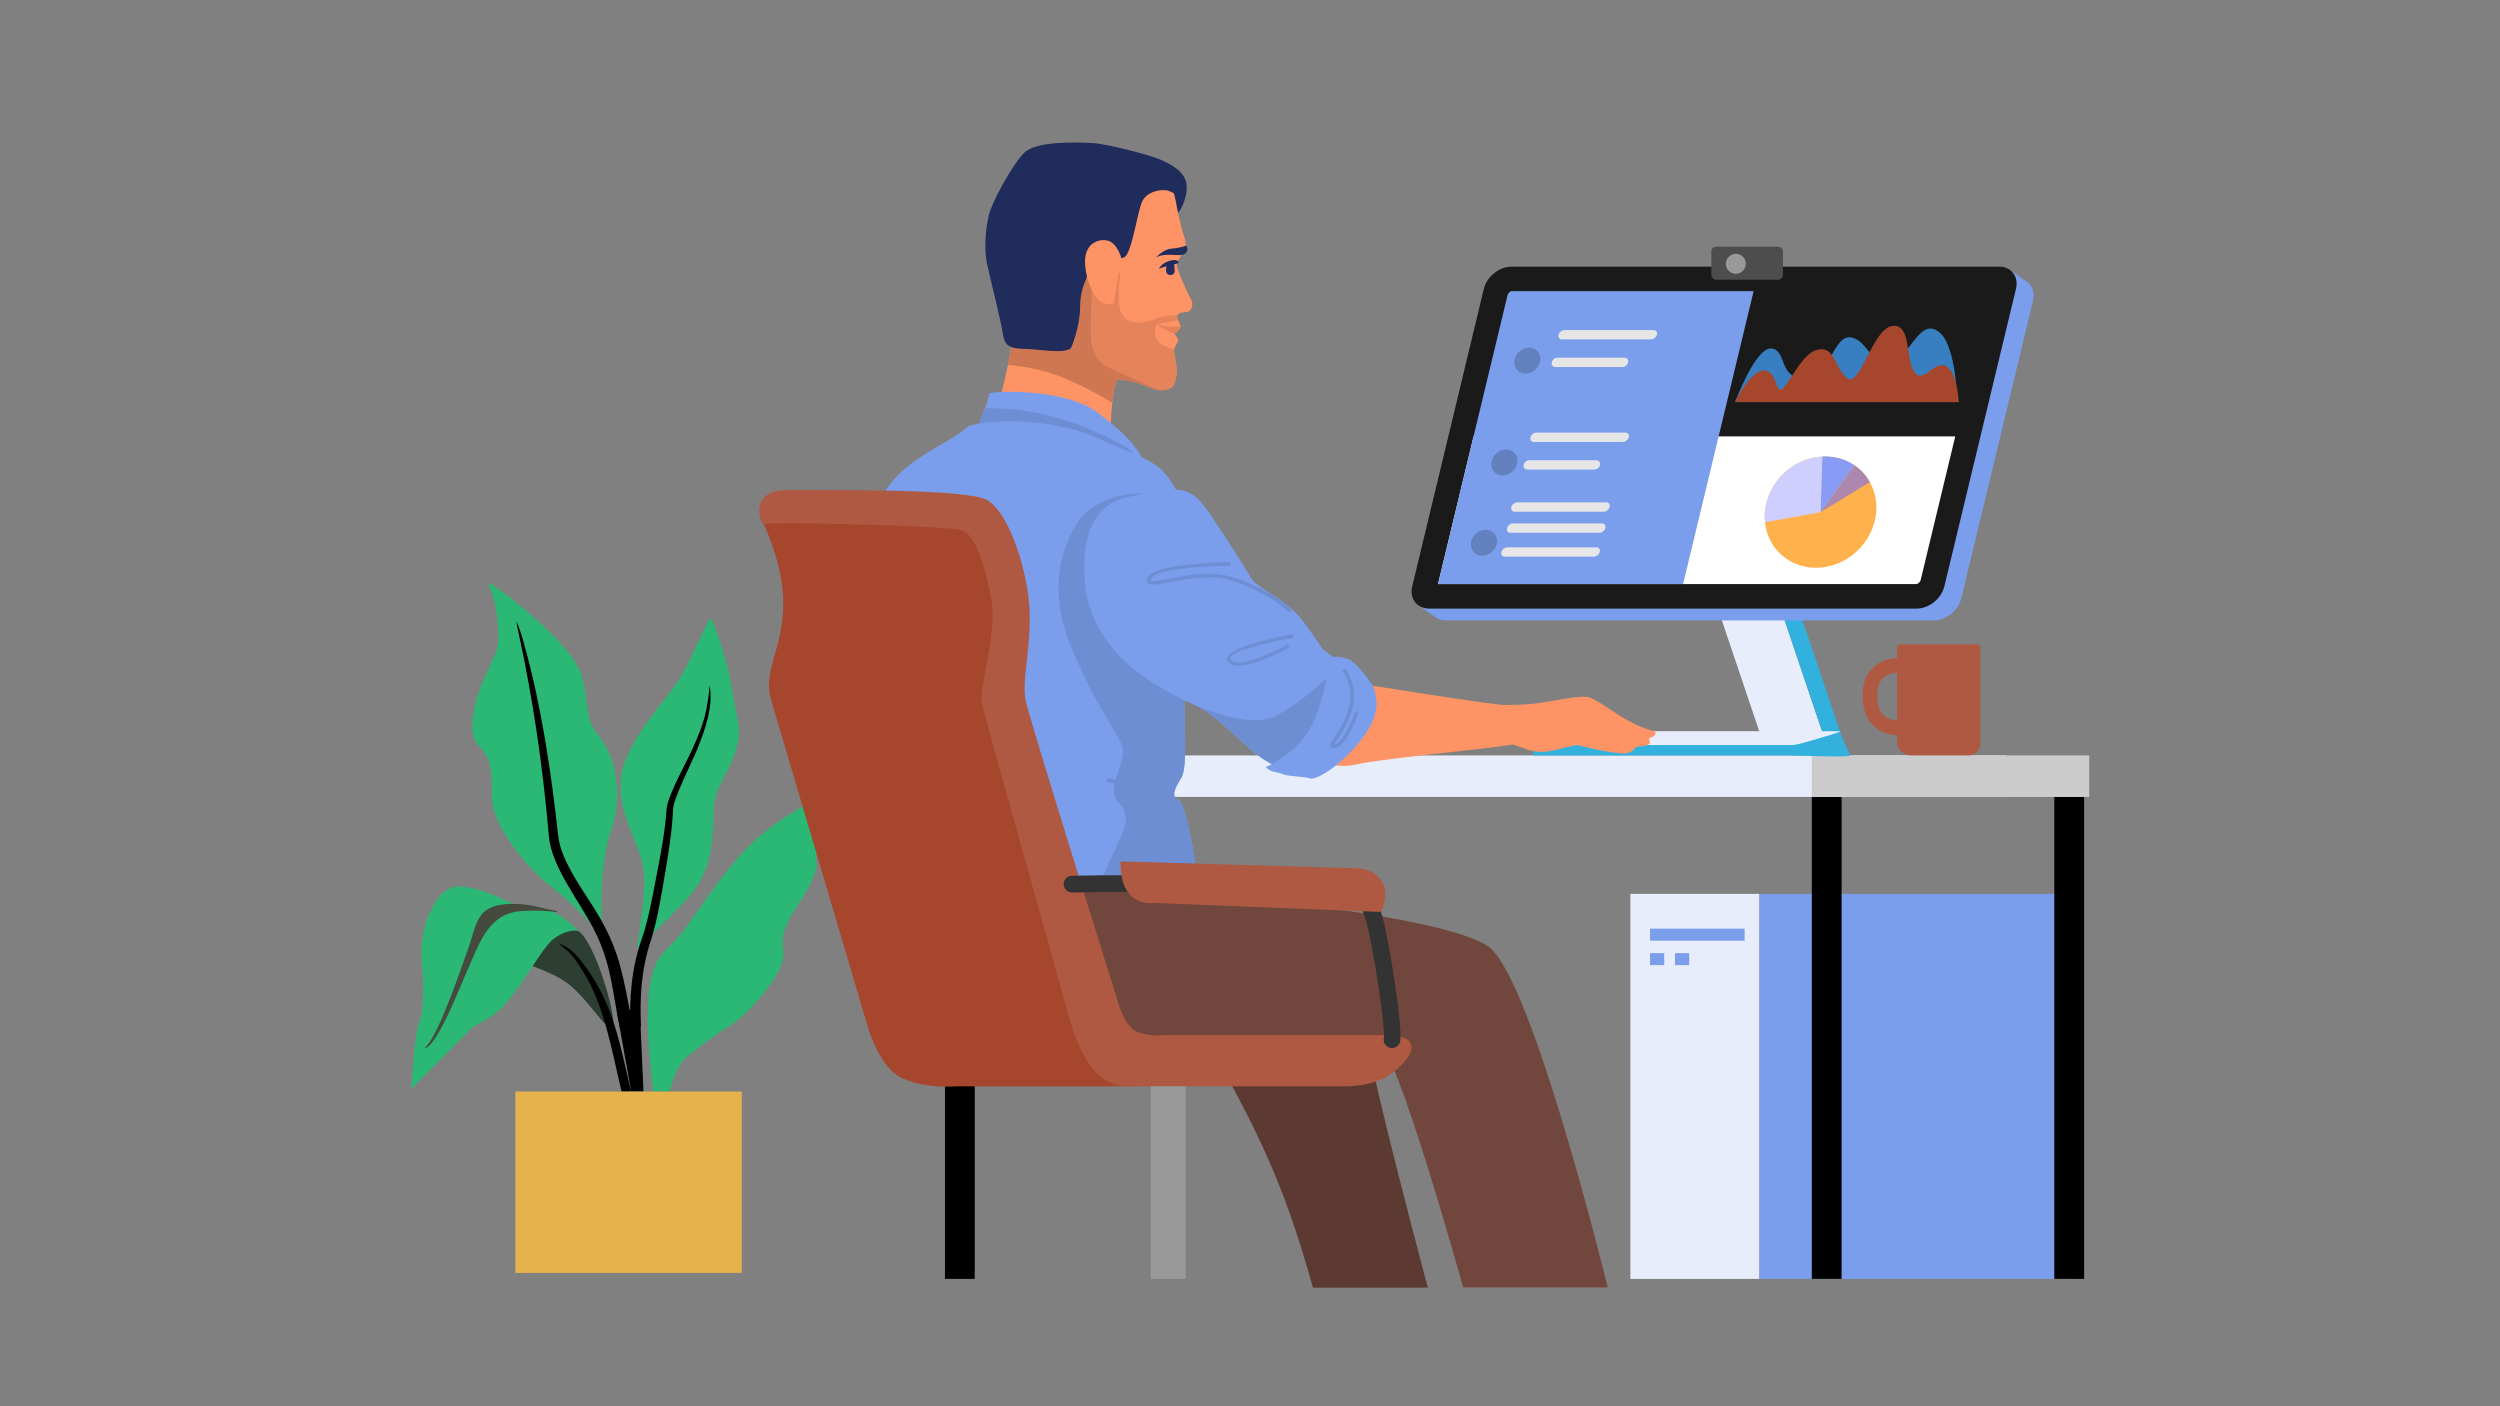 <svg xmlns="http://www.w3.org/2000/svg" xmlns:xlink="http://www.w3.org/1999/xlink" width="1920" zoomAndPan="magnify" viewBox="0 0 1440 810" height="1080" preserveAspectRatio="xMidYMid meet" version="1.0"><rect x="0" y="0" width="1440" height="810" fill="#808080" stroke="none"/><defs><clipPath id="57d00ef086"><path d="M 701 601.266 L 823 601.266 L 823 741.688 L 701 741.688 Z M 701 601.266 " clip-rule="nonzero"/></clipPath><clipPath id="e572843a5d"><path d="M 236.676 510 L 334 510 L 334 628 L 236.676 628 Z M 236.676 510 " clip-rule="nonzero"/></clipPath><clipPath id="933fd5c338"><path d="M 1043 435 L 1203.422 435 L 1203.422 459.477 L 1043 459.477 Z M 1043 435 " clip-rule="nonzero"/></clipPath><clipPath id="509875d6c1"><path d="M 612.141 510 L 926.387 510 L 926.387 741.688 L 612.141 741.688 Z M 612.141 510 " clip-rule="nonzero"/></clipPath></defs><g clip-path="url(#57d00ef086)"><path fill="#5c3a32" d="M 701.094 609.969 C 729.281 660.027 742.215 691.414 756.254 741.688 L 822.43 741.688 C 822.43 741.688 788.867 615.828 789.348 605.562 C 789.84 595.293 701.094 609.969 701.094 609.969 " fill-opacity="1" fill-rule="evenodd"/></g><path fill="#2bb874" d="M 348.555 541.312 C 348.555 541.312 332.801 522.328 317.949 511.121 C 303.109 499.926 283.332 475.035 283.34 459.031 C 283.34 443.031 283.316 437.348 275.926 429.84 C 268.551 422.324 272.734 404.086 279.973 388.273 C 287.227 372.465 287.664 373.523 286.57 357.613 C 285.504 341.715 278.488 334.18 283.34 336.738 C 288.227 339.301 330.848 371.188 335.41 390.316 C 339.977 409.449 336.242 413.02 345.32 424.453 C 354.41 435.871 359.148 457.703 351.895 478.664 C 344.641 499.609 345.605 537.871 348.555 541.312 " fill-opacity="1" fill-rule="evenodd"/><path fill="#000000" d="M 356.984 591.613 C 352.594 571.348 352.379 555.379 342.133 535.434 C 333.637 518.875 317.703 499.371 316.168 481.793 C 312.699 441.812 307.105 403.117 298.547 363.793 C 297.672 359.77 298.012 361.703 297.414 357.773 C 299.332 362.02 300.422 365.727 301.66 370.113 C 311.684 405.605 317.566 444.922 321.512 481.359 C 323.211 497.113 337.422 514.469 345.715 528.98 C 357.461 549.562 359.312 564.668 363.617 586.695 C 363.922 588.383 364.316 590.02 364.758 591.613 L 356.984 591.613 " fill-opacity="1" fill-rule="evenodd"/><path fill="#2bb874" d="M 367.41 546.461 C 366.547 543.289 373.008 514.309 370.52 499.602 C 368.047 484.887 353.77 465.465 358.34 444.582 C 362.883 423.66 384.629 402.562 392.488 389.211 C 400.32 375.875 407.832 355.195 409.672 356.359 C 410.672 356.984 415.93 372.125 420.176 388.68 L 425.613 419.059 C 425.742 421.965 425.656 424.512 425.266 426.551 C 422.129 443.508 411.25 452.523 411.027 466.445 C 410.824 480.352 410.602 500.785 397.895 515.203 C 385.164 529.621 374.324 538.926 367.41 546.461 " fill-opacity="1" fill-rule="evenodd"/><path fill="#000000" d="M 362.977 591.613 C 362.738 574.586 363.324 558.645 370.043 539.617 C 373.426 530.039 376.375 513.668 378.328 503.512 C 380.75 491.004 383.094 478.621 383.973 465.984 C 384.508 458.352 395.258 439.34 399.027 430.996 C 405.266 417.109 407.5 409.695 408.719 394.844 C 411.047 406.68 406.059 420.711 401.48 431.867 C 398.566 439.008 388.004 459.867 387.723 465.746 C 387.16 478 385.445 488.906 383.402 501.074 C 381.516 512.316 378.629 530.531 375.062 541.141 C 368.984 559.309 368.629 575.047 369.141 591.613 L 362.977 591.613 " fill-opacity="1" fill-rule="evenodd"/><path fill="#2bb874" d="M 395.48 533.625 C 428.453 486.77 433.816 479.754 479.645 454.625 C 479.645 454.625 476.258 461.059 473.605 468.457 C 470.93 475.828 469.395 489.641 470.258 497.496 C 471.152 505.363 455.945 526.887 455.945 526.887 C 451.359 536.387 450.035 539.395 451.195 547.812 C 452.895 559.922 433.219 580.988 424.266 588.086 C 422.195 589.723 419.816 591.273 417.344 592.703 C 417.344 592.703 402.531 602.52 395.215 609.191 C 389.574 614.363 386.699 624.418 385.688 628.723 L 376.23 628.723 C 373.52 604.461 370.715 577.867 376.336 559.055 C 379.609 548.156 387.168 545.418 395.48 533.625 " fill-opacity="1" fill-rule="evenodd"/><path fill="#2d3e32" d="M 288.523 550.863 C 288.523 550.863 309.613 556.02 323.254 563.945 C 335.527 571.051 345.773 588.953 350.922 591.613 L 352.832 591.613 C 355.883 587.445 342.832 542.617 333.184 536.27 C 323.211 529.688 310.191 527.109 303.656 528.055 C 297.148 528.98 288.523 550.863 288.523 550.863 " fill-opacity="1" fill-rule="evenodd"/><path fill="#000000" d="M 335.168 558.516 C 330.789 551.777 330.004 550.199 323.371 544.746 L 321.691 543.398 C 329.133 545.762 333.176 551.418 337.367 557.051 C 353.891 579.195 357.582 604.301 363.555 628.723 L 358.059 628.832 C 352.672 606.719 348.406 578.934 335.168 558.516 " fill-opacity="1" fill-rule="evenodd"/><g clip-path="url(#e572843a5d)"><path fill="#2bb874" d="M 333.457 536.438 C 333.457 536.438 321.336 523.477 310.73 522.855 C 300.141 522.227 299.23 522.582 299.23 522.582 C 299.23 522.582 275.344 509.324 262.523 510.73 C 249.703 512.145 241.348 536.711 242.883 552.465 C 244.426 568.23 244.027 583.84 241.348 589.363 C 238.68 594.938 237.164 626.66 236.789 627.375 L 272.32 591.613 C 276.562 589.363 280.512 587.086 283.672 584.941 C 298.113 575.105 310.953 545.957 319.824 540.078 C 328.715 534.223 333.457 536.438 333.457 536.438 " fill-opacity="1" fill-rule="evenodd"/></g><path fill="#464a3e" d="M 300.984 524.738 C 280.324 525.668 275.625 545.215 268.125 561.406 C 265.609 566.832 251.34 604.07 244.289 603.84 C 252.098 598.473 265.652 557.23 269.285 547.531 C 273.086 537.391 273.648 528.445 280.586 523.953 C 287.383 519.574 300.422 519.516 315.75 523.777 C 317.387 524.277 320.781 524.16 321.02 525.41 C 311.25 523.996 300.984 524.73 300.984 524.73 L 300.984 524.738 " fill-opacity="1" fill-rule="evenodd"/><path fill="#000000" d="M 355.27 582.426 L 363.555 628.723 L 370.641 628.723 L 368.559 581.445 L 355.27 582.426 " fill-opacity="1" fill-rule="evenodd"/><path fill="#e7edfb" d="M 939.105 736.641 L 1013.445 736.641 L 1013.445 514.871 L 939.105 514.871 L 939.105 736.641 " fill-opacity="1" fill-rule="evenodd"/><path fill="#7a9eec" d="M 1013.445 736.641 L 1192.922 736.641 L 1192.922 514.871 L 1013.445 514.871 L 1013.445 736.641 " fill-opacity="1" fill-rule="evenodd"/><path fill="#7a9eec" d="M 950.426 549.008 L 958.582 549.008 L 958.582 555.918 L 950.426 555.918 Z M 964.805 549.008 L 972.973 549.008 L 972.973 555.918 L 964.805 555.918 Z M 950.426 534.895 L 1004.914 534.895 L 1004.914 541.816 L 950.426 541.816 L 950.426 534.895 " fill-opacity="1" fill-rule="evenodd"/><path fill="#1f2c5c" d="M 670.906 93.176 C 670.906 93.176 680.957 97.02 683.113 104.492 C 685.277 111.949 679.277 124.516 675.562 125.098 C 671.871 125.676 664.742 103.105 670.906 93.176 " fill-opacity="1" fill-rule="evenodd"/><path fill="#fe9365" d="M 673.941 104.195 C 673.941 104.195 676.574 111.934 677.172 115.477 C 677.77 119.004 680.336 131.574 681.672 134.98 C 683.027 138.406 683.414 142.59 682.566 143.938 C 681.734 145.301 677.648 150.184 677.871 153.098 C 678.086 156.027 685.145 171.051 686.402 173.301 C 687.656 175.551 685.816 179.582 683.891 179.699 C 681.973 179.82 678.441 180.238 678.102 181.711 C 677.742 183.188 679.977 187.871 679.977 187.871 C 679.977 187.871 677.887 191.555 676.625 191.801 C 675.355 192.039 678.918 194.773 678.57 196.086 C 678.246 197.398 675.91 199.973 676.25 202.164 C 676.609 204.352 677.488 209.812 677.691 211.57 C 677.906 213.324 677.906 220.73 674.656 223.262 C 671.41 225.773 665.664 224.805 661.137 222.75 C 656.621 220.711 646.492 217.941 643.789 218.676 C 641.078 219.402 638.648 249.09 640.227 252.691 C 641.82 256.281 574.145 236.238 574.145 236.238 C 574.145 236.238 584.547 200.527 583.855 183.688 C 583.172 166.852 609.547 116.254 619.172 106.93 C 628.77 97.617 673.941 104.195 673.941 104.195 " fill-opacity="1" fill-rule="evenodd"/><path fill="#ce7752" d="M 674.02 223.688 C 670.695 225.656 665.367 224.668 661.137 222.75 C 656.621 220.711 646.492 217.941 643.789 218.676 C 642.562 219 641.422 225.094 640.66 232.055 C 635.105 228.57 626.629 223.746 615.582 218.879 C 601.016 212.48 587.496 210.707 580.582 210.215 C 582.199 202.383 583.574 194.137 583.848 187.617 L 618.199 160.527 L 632.945 160.469 L 639.492 192.234 L 674.02 223.688 " fill-opacity="1" fill-rule="evenodd"/><path fill="#e5845b" d="M 678.102 181.711 C 677.742 183.188 679.977 187.871 679.977 187.871 C 679.977 187.871 677.887 191.555 676.625 191.801 C 675.355 192.039 678.918 194.773 678.57 196.086 C 678.246 197.398 675.91 199.973 676.25 202.164 C 676.609 204.352 677.488 209.812 677.691 211.57 C 677.906 213.324 677.906 220.73 674.656 223.262 C 672.707 224.777 669.859 225.031 666.918 224.555 C 660.602 221.473 644.516 214.629 637.918 211.332 C 630.184 207.48 628.422 199.215 628.266 191.723 C 628.105 184.227 629.145 161.523 629.145 161.523 L 645.488 156.941 C 645.488 156.941 642.16 175.617 646.73 181.754 C 651.316 187.891 660.312 185.785 665.289 183.629 C 670.25 181.473 676.105 181.574 678.102 181.711 " fill-opacity="1" fill-rule="evenodd"/><path fill="#fe9365" d="M 678.637 184.582 C 679.184 186.234 679.977 187.871 679.977 187.871 C 679.977 187.871 677.887 191.555 676.625 191.801 C 675.355 192.039 678.918 194.773 678.57 196.086 C 678.289 197.211 676.551 199.246 676.27 201.164 C 673.746 200.543 670.285 199.434 668.195 197.832 C 664.633 195.105 664.93 189.348 665.766 187.652 C 666.441 186.262 675.398 185 678.637 184.582 " fill-opacity="1" fill-rule="evenodd"/><path fill="#e5845b" d="M 679.977 187.871 C 679.977 187.871 676.625 188.027 674.258 188.109 C 671.871 188.188 667.684 186.832 667.301 187.098 C 666.898 187.352 669.738 189.586 672.5 190.684 C 675.254 191.785 676.645 192.082 677.281 191.879 C 677.922 191.68 680.574 188.734 679.977 187.871 " fill-opacity="1" fill-rule="evenodd"/><path fill="#1f2c5c" d="M 569.5 124.227 C 569.5 124.227 565.793 139.609 568.613 152.281 C 571.41 164.934 576.551 184.898 577.691 192.457 C 578.688 198.992 581.059 200.945 591.449 201.004 C 597.52 201.027 613.223 204.098 616.945 200.449 C 617.039 200.363 622.164 187.934 622.148 176.828 C 622.148 165.488 626.586 159.574 626.598 158.074 C 626.707 144.055 643.715 151.043 647.898 147.992 C 652.094 144.953 655.16 121.875 657.891 116.074 C 660.602 110.289 669.039 108.523 673.277 109.973 C 677.488 111.41 679.602 114.719 680.215 113.098 C 680.82 111.473 675.211 96.141 670.906 93.176 C 666.617 90.227 638.012 82.816 629.223 82.391 C 620.434 81.953 596.871 81.035 589.914 88.039 C 582.969 95.051 571.188 116.531 569.5 124.227 " fill-opacity="1" fill-rule="evenodd"/><path fill="#1f2c5c" d="M 665.93 148.215 C 665.93 148.215 670.164 143.648 674.324 143.297 C 678.512 142.957 682.578 141.816 683.027 141.516 C 683.465 141.219 685.219 144.746 682.152 146.367 C 679.098 147.992 671.922 145.25 665.93 148.215 " fill-opacity="1" fill-rule="evenodd"/><path fill="#1f2c5c" d="M 667.523 154.809 C 667.523 154.809 668.852 151.742 673.457 150.301 C 678.031 148.871 678.867 150.711 678.996 151.309 C 679.125 151.887 671.77 153.055 667.523 154.809 " fill-opacity="1" fill-rule="evenodd"/><path fill="#1f2c5c" d="M 672.32 152.102 C 672.32 152.102 670.965 155.543 672.051 157.359 C 673.141 159.18 676.574 158.617 676.609 156.301 C 676.652 153.977 676.113 152.562 676.523 151.504 C 676.926 150.465 672.32 152.102 672.32 152.102 " fill-opacity="1" fill-rule="evenodd"/><path fill="#fe9365" d="M 645.734 148.156 C 645.734 148.156 643.383 139.848 637.891 138.57 C 632.41 137.289 624.285 140.562 625.004 152 C 625.734 163.426 630.84 172.672 635.461 174.484 C 640.082 176.293 641.625 174.398 641.625 174.398 L 645.734 148.156 " fill-opacity="1" fill-rule="evenodd"/><path fill="#7a9eec" d="M 563.25 245.84 C 563.25 245.84 570.215 228.75 569.551 226.926 C 568.895 225.102 612.359 223.105 631.777 237.387 C 651.199 251.645 657.172 260.609 658.844 267.23 C 660.5 273.867 563.25 245.84 563.25 245.84 " fill-opacity="1" fill-rule="evenodd"/><path fill="#6e8ed4" d="M 563.25 245.84 C 563.25 245.84 565.551 240.32 567.387 235.266 C 578.672 234.883 599.566 236.035 624.898 246.105 C 635.207 250.203 643.758 254.574 650.73 258.793 C 655.734 264.578 657.934 269.035 658.844 272.727 C 660.5 279.457 563.25 245.84 563.25 245.84 " fill-opacity="1" fill-rule="evenodd"/><path fill="#e7edfb" d="M 656.758 459.016 L 1155.488 459.016 L 1155.488 435.121 L 656.758 435.121 L 656.758 459.016 " fill-opacity="1" fill-rule="evenodd"/><path fill="#000000" d="M 1043.605 736.641 L 1060.758 736.641 L 1060.758 459.016 L 1043.605 459.016 L 1043.605 736.641 " fill-opacity="1" fill-rule="evenodd"/><path fill="#000000" d="M 1183.281 736.641 L 1200.441 736.641 L 1200.441 459.016 L 1183.281 459.016 L 1183.281 736.641 " fill-opacity="1" fill-rule="evenodd"/><g clip-path="url(#933fd5c338)"><path fill="#cccccc" d="M 1043.605 459.016 L 1203.414 459.016 L 1203.414 435.121 L 1043.605 435.121 L 1043.605 459.016 " fill-opacity="1" fill-rule="evenodd"/></g><path fill="#000000" d="M 544.293 736.641 L 561.445 736.641 L 561.445 459.016 L 544.293 459.016 L 544.293 736.641 " fill-opacity="1" fill-rule="evenodd"/><path fill="#7a9eec" d="M 502.172 306.445 C 505.957 267.484 541.59 259.75 556.934 246.176 C 561.246 242.355 601.746 238.711 631.941 252.301 C 662.145 265.91 669.117 264.91 679.082 285.48 C 689.047 306.059 683.055 386.355 682.398 400.289 C 681.734 414.227 684.402 441.77 680.402 448.066 C 676.43 454.371 674.438 459.016 678.75 460.668 C 683.055 462.32 688.707 496.832 689.371 504.469 C 690.043 512.102 597.094 532.008 597.094 532.008 C 597.094 532.008 483.25 360.586 502.172 306.445 " fill-opacity="1" fill-rule="evenodd"/><path fill="#6e8ed4" d="M 683.754 375.516 C 683.191 387.164 682.578 396.359 682.398 400.289 C 681.734 414.227 684.402 441.77 680.402 448.066 C 676.43 454.371 674.438 459.016 678.75 460.668 C 683.055 462.32 688.707 496.832 689.371 504.469 C 689.789 509.309 652.57 519.082 625.273 525.59 C 625.293 525.566 636.52 501.801 642.16 489.527 C 647.805 477.25 652.109 470.289 644.141 461.988 C 636.18 453.707 650.133 437.773 646.133 428.824 C 642.16 419.867 633.195 408.586 624.898 390.336 C 618.676 376.633 596.395 338.766 620.91 300.605 C 631.652 283.906 661.504 281.23 668.598 287.195 C 684.922 300.938 672.391 357.742 683.754 375.516 " fill-opacity="1" fill-rule="evenodd"/><g clip-path="url(#509875d6c1)"><path fill="#71473d" d="M 662.988 511.719 C 662.988 511.719 832.922 525.371 858.148 545.914 C 883.371 566.457 926.043 741.535 926.043 741.535 L 842.77 741.535 C 842.77 741.535 804.18 602.129 792.953 598.508 C 781.734 594.883 656.68 604.539 644.07 599.41 C 631.457 594.281 612.199 510.766 612.199 510.766 L 662.988 511.719 " fill-opacity="1" fill-rule="evenodd"/></g><path fill="#a6472d" d="M 437.941 297.598 C 467.742 360.066 436.781 378.387 444.078 402.938 C 447.742 415.227 499.18 589.227 499.18 589.227 C 499.18 589.227 505.82 615.445 520.434 621.41 C 535.027 627.402 550.293 625.73 550.293 625.73 L 656.023 625.73 L 621.652 551.418 L 575.195 390.836 L 579.84 344.371 L 565.23 296.602 L 437.941 297.598 " fill-opacity="1" fill-rule="evenodd"/><path fill="#7a9eec" d="M 626.648 346.535 C 626.648 346.535 614.355 294.113 648.879 286.48 C 683.395 278.844 686.047 279.84 698.996 299.09 C 711.945 318.34 718.918 330.277 721.566 334.266 C 724.219 338.246 741.148 345.879 749.773 356.82 C 758.41 367.777 760.406 373.078 763.391 375.074 C 766.383 377.066 772.68 382.367 772.68 382.367 C 772.68 382.367 752.445 446.414 736.836 441.77 C 721.242 437.125 706.301 415.227 689.695 406.918 C 673.105 398.625 637.594 384.359 626.648 346.535 " fill-opacity="1" fill-rule="evenodd"/><path fill="#6e8ed4" d="M 772.68 382.367 C 772.68 382.367 752.445 446.414 736.836 441.77 C 721.242 437.125 706.301 415.227 689.695 406.918 C 687.852 405.988 685.746 404.992 683.488 403.891 C 689.652 406.824 718.559 419.816 733.93 412.738 C 751.191 404.77 772.68 382.367 772.68 382.367 " fill-opacity="1" fill-rule="evenodd"/><path fill="#fe9365" d="M 782.477 393.648 C 782.477 393.648 861.977 406.586 871.438 406.586 C 880.891 406.586 881.895 425.832 874.598 428.16 C 867.312 430.477 795.84 436.766 780.488 440.438 C 765.129 444.102 750.141 432.906 750.141 432.906 L 782.477 393.648 " fill-opacity="1" fill-rule="evenodd"/><path fill="#7a9eec" d="M 729.027 441.93 C 729.027 441.93 746.289 434.285 754.582 419.699 C 762.895 405.102 765.367 379.359 768.113 378.625 C 770.863 377.887 773.355 378.719 776.84 379.719 C 780.32 380.715 791.426 394.324 791.766 397.621 C 792.098 400.945 796.746 409.414 784.641 425.332 C 772.512 441.258 757.906 449.547 754.762 448.391 C 751.609 447.23 741.309 447.23 738.828 445.902 C 736.34 444.582 732.855 445.414 729.027 441.93 " fill-opacity="1" fill-rule="evenodd"/><path fill="#6e8ed4" d="M 745.07 367.301 C 744.949 367.32 704.383 374.461 709.164 380.043 C 714.586 386.355 741.805 371.051 741.898 371.027 L 742.895 372.824 C 742.82 372.867 714.125 389.004 707.586 381.379 C 700.418 373.027 744.574 365.273 744.711 365.266 Z M 774.699 385.18 C 774.734 385.203 783.047 394.562 778.578 409.531 C 776.371 416.922 772.699 422.426 770.363 425.945 C 769.152 427.77 768.332 428.988 768.375 429.184 C 768.434 429.457 768.52 428.746 769.059 428.637 C 774.633 427.426 780.559 409.949 780.582 409.906 L 782.543 410.582 C 782.527 410.625 776.211 429.215 769.492 430.656 C 767.539 431.09 766.586 430.75 766.348 429.625 C 766.125 428.578 767.121 427.07 768.648 424.793 C 770.906 421.387 774.473 416.027 776.586 408.953 C 780.734 395.062 773.168 386.551 773.141 386.535 Z M 708.723 325.84 C 708.586 325.84 665.461 326.172 662.875 333.602 C 662.68 334.164 662.758 334.445 663.039 334.547 C 664.547 335.074 668.434 334.309 673.523 333.293 C 683.547 331.336 698.047 328.488 710.52 332.613 C 732.828 339.984 744.09 351.238 744.113 351.266 L 742.676 352.738 C 742.633 352.715 731.73 341.797 709.879 334.582 C 697.922 330.617 683.727 333.422 673.926 335.34 C 668.52 336.395 664.41 337.215 662.375 336.496 C 660.82 335.961 660.258 334.863 660.926 332.926 C 663.992 324.102 708.566 323.777 708.703 323.777 Z M 678.98 470.969 C 678.98 470.945 677.742 463.25 667.344 459.312 C 656.457 455.188 637.457 450.066 637.414 450.059 L 637.949 448.066 C 637.992 448.074 657.07 453.211 668.078 457.379 C 679.586 461.742 681.016 470.586 681.016 470.613 L 678.98 470.969 " fill-opacity="1" fill-rule="nonzero"/><path fill="#af5942" d="M 453.875 282.219 C 475.875 282.492 557.301 281.23 568.758 288.105 C 582.039 296.066 592.781 331.605 593.121 353.828 C 593.453 376.07 588.477 392.328 590.801 403.609 C 593.121 414.875 643.234 574.809 643.234 574.809 C 643.234 574.809 647.133 591.766 655.598 594.586 C 664.07 597.406 670.625 596.215 670.625 596.215 L 797.852 596.215 C 821.703 596.215 813.598 610.086 800.062 619.254 C 790.266 625.902 776.168 625.73 774.164 625.73 C 772.195 625.73 653.023 625.73 653.023 625.73 C 626.434 627.945 618.738 596.613 613.137 576.547 C 603.367 541.566 566.832 410.684 565.406 404.93 C 563.738 398.293 574.027 364.457 571.375 347.855 C 568.715 331.273 562.738 308.055 554.113 305.387 C 545.477 302.738 442.398 300.359 440.234 301.844 C 438.375 303.137 430.082 281.938 453.875 282.219 " fill-opacity="1" fill-rule="evenodd"/><path fill="#333333" d="M 776.824 513.746 C 774.617 512.238 774.062 509.23 775.578 507.039 C 777.105 504.84 780.098 504.289 782.305 505.805 C 782.312 505.82 791.562 512.078 796.133 527.66 C 798.297 535.016 801.383 552.031 803.66 567.539 C 805.902 582.785 807.352 596.988 806.43 600.176 C 805.68 602.734 803.004 604.207 800.453 603.465 C 797.895 602.734 796.422 600.059 797.164 597.492 C 797.664 595.703 796.184 583.082 794.094 568.945 C 791.844 553.746 788.879 537.266 786.875 530.387 C 783.27 518.102 776.84 513.754 776.824 513.746 Z M 617.602 514.094 C 614.934 514.148 612.734 512.035 612.691 509.383 C 612.633 506.715 614.754 504.508 617.406 504.449 C 617.5 504.449 649.117 503.785 652.691 504.348 C 655.316 504.766 657.113 507.234 656.695 509.871 C 656.277 512.512 653.805 514.293 651.172 513.875 C 648.445 513.441 617.695 514.094 617.602 514.094 " fill-opacity="1" fill-rule="nonzero"/><path fill="#af5942" d="M 645.395 496.176 C 645.395 496.176 773.848 499.824 781.809 500.148 C 789.781 500.496 794.094 504.305 796.746 509.109 C 799.395 513.918 796.914 525.25 794.59 525.25 C 792.262 525.25 664.812 520.07 664.812 520.07 C 664.812 520.07 644.891 523.555 645.395 496.176 " fill-opacity="1" fill-rule="evenodd"/><path fill="#e7edfb" d="M 976.484 311.965 L 1012.672 311.965 L 1053.078 431.809 L 1016.906 431.809 L 976.484 311.965 " fill-opacity="1" fill-rule="evenodd"/><path fill="#32b1df" d="M 1022.949 311.965 L 1012.672 311.965 L 1053.078 431.809 L 1063.367 431.809 L 1022.949 311.965 " fill-opacity="1" fill-rule="evenodd"/><path fill="#32b1df" d="M 911.93 425.945 L 1059.496 421.223 L 1065.691 435.121 C 1066.281 436.449 1034.297 435.121 1030.727 435.121 L 883.508 435.121 C 882.152 435.121 883.227 429.184 884.605 429.098 L 902.465 428.023 C 906.551 427.77 910.59 425.988 911.93 425.945 " fill-opacity="1" fill-rule="evenodd"/><path fill="#e7edfb" d="M 911.57 421.172 L 1059.531 421.172 C 1060.672 421.172 1058.438 422.109 1054.578 423.242 L 1041.652 427.062 C 1037.785 428.203 1033.684 429.141 1032.551 429.141 L 884.582 429.141 C 883.449 429.141 885.672 428.203 889.543 427.062 L 902.465 423.242 C 906.328 422.109 910.418 421.172 911.57 421.172 " fill-opacity="1" fill-rule="evenodd"/><path fill="#fe9365" d="M 862.836 406.055 C 862.836 406.055 876.434 406.363 886.551 404.93 C 896.66 403.508 908.52 400.781 913.906 401.387 C 919.309 402 928.723 410.293 938.133 415.277 C 947.543 420.27 952.086 420.668 953.316 421.59 C 954.535 422.527 952.344 424.777 950.605 424.871 C 948.855 424.957 951.305 427.504 949.828 428.664 C 948.336 429.812 942.504 430.137 942.504 430.137 C 942.504 430.137 940.238 433.34 937.094 433.879 C 933.957 434.422 925.508 432.965 919.062 431.609 C 912.609 430.238 908.859 429.105 908.859 429.105 C 897.699 430.57 890.547 435.617 879.059 431.492 C 871.727 428.875 869.043 427.965 869.043 427.965 L 862.836 406.055 " fill-opacity="1" fill-rule="evenodd"/><path fill="#af5942" d="M 1100.703 435.121 L 1133.855 435.121 C 1137.578 435.121 1140.648 432.07 1140.648 428.34 L 1140.648 372.781 C 1140.648 371.887 1139.898 371.145 1139.004 371.145 L 1094.344 371.145 C 1093.434 371.145 1092.707 371.887 1092.707 372.781 L 1092.707 427.145 C 1092.707 431.535 1096.297 435.121 1100.703 435.121 " fill-opacity="1" fill-rule="evenodd"/><path fill="#af5942" d="M 1104.598 391.398 C 1102.145 388.902 1098.742 387.352 1094.984 387.352 C 1094.285 387.352 1094.777 387.336 1094.43 387.352 C 1090.68 387.43 1087.293 388.324 1084.977 390.359 C 1082.727 392.336 1081.328 395.625 1081.328 400.629 C 1081.328 401.336 1081.309 400.859 1081.309 401.184 C 1081.414 406.285 1082.707 409.711 1084.812 411.844 C 1087.168 414.227 1090.781 415.191 1094.984 415.191 C 1098.742 415.191 1102.145 413.641 1104.598 411.145 C 1107.098 408.629 1108.621 405.145 1108.621 401.277 C 1108.621 397.406 1107.098 393.922 1104.598 391.398 Z M 1094.984 378.883 C 1101.094 378.883 1106.617 381.414 1110.633 385.477 C 1114.633 389.523 1117.105 395.105 1117.105 401.277 C 1117.105 407.438 1114.633 413.02 1110.633 417.066 C 1106.617 421.129 1101.094 423.66 1094.984 423.66 C 1088.625 423.66 1082.922 421.949 1078.797 417.766 C 1075.223 414.133 1073.016 408.816 1072.871 401.359 C 1072.855 400.586 1072.855 400.91 1072.855 400.629 C 1072.855 392.918 1075.359 387.559 1079.391 384.02 C 1083.34 380.535 1088.59 379.027 1094.266 378.918 C 1095.027 378.898 1094.703 378.883 1094.984 378.883 " fill-opacity="1" fill-rule="nonzero"/><path fill="#999999" d="M 662.773 736.641 L 682.969 736.641 L 682.969 625.73 L 662.773 625.73 L 662.773 736.641 " fill-opacity="1" fill-rule="evenodd"/><path fill="#e6b24c" d="M 296.867 733.184 L 427.258 733.184 L 427.258 628.723 L 296.867 628.723 L 296.867 733.184 " fill-opacity="1" fill-rule="evenodd"/><path fill="#7a9eec" d="M 880.371 160.41 L 1158.754 160.41 L 1157.945 155.645 L 1167.375 162.207 C 1170.578 164.438 1172.129 168.539 1171.012 173.184 L 1129.73 344.602 C 1128.043 351.621 1120.914 357.367 1113.883 357.367 L 832.949 357.367 C 830.773 357.367 828.867 356.82 827.305 355.867 L 827.305 355.848 C 826.988 355.672 826.707 355.465 826.426 355.246 L 816.461 348.273 L 818.398 339.359 C 818.398 339.359 820.691 340.859 823.676 342.836 L 864.508 173.184 C 866.203 166.152 873.336 160.41 880.371 160.41 " fill-opacity="1" fill-rule="evenodd"/><path fill="#1a1a1a" d="M 870.566 153.582 L 1151.5 153.582 C 1158.535 153.582 1162.898 159.336 1161.211 166.348 L 1119.941 337.77 C 1118.246 344.789 1111.113 350.539 1104.086 350.539 L 823.145 350.539 C 816.121 350.539 811.758 344.789 813.438 337.77 L 854.703 166.348 C 856.406 159.336 863.535 153.582 870.566 153.582 " fill-opacity="1" fill-rule="evenodd"/><path fill="#1a1a1a" d="M 870.566 161.133 C 866.918 161.133 862.895 164.617 862.051 168.121 L 820.785 339.523 C 820.289 341.602 820.902 342.992 823.145 342.992 L 1104.086 342.992 C 1107.734 342.992 1111.75 339.508 1112.602 335.996 L 1153.871 164.594 C 1154.355 162.523 1153.75 161.133 1151.5 161.133 L 870.566 161.133 " fill-opacity="1" fill-rule="evenodd"/><path fill="#ffffff" d="M 848.77 251.363 L 828.285 336.43 L 1104.035 336.43 C 1104.742 336.301 1106.031 335.117 1106.211 334.461 L 1126.227 251.363 L 848.77 251.363 " fill-opacity="1" fill-rule="evenodd"/><path fill="#7a9eec" d="M 870.609 167.688 C 869.91 167.805 868.613 168.996 868.438 169.652 L 828.285 336.43 L 969.453 336.43 L 1010.086 167.688 L 870.609 167.688 " fill-opacity="1" fill-rule="evenodd"/><path fill="#4d4d4d" d="M 988.547 142.062 L 1024.172 142.062 C 1025.703 142.062 1026.977 143.332 1026.977 144.867 L 1026.977 158.32 C 1026.977 159.871 1025.703 161.133 1024.172 161.133 L 988.547 161.133 C 986.996 161.133 985.742 159.871 985.742 158.32 L 985.742 144.867 C 985.742 143.332 986.996 142.062 988.547 142.062 " fill-opacity="1" fill-rule="evenodd"/><path fill="#999999" d="M 999.832 157.699 C 1003.004 157.699 1005.586 155.117 1005.586 151.945 C 1005.586 148.777 1003.004 146.203 999.832 146.203 C 996.66 146.203 994.086 148.777 994.086 151.945 C 994.086 155.117 996.66 157.699 999.832 157.699 " fill-opacity="1" fill-rule="evenodd"/><path fill="#e6e6e6" d="M 901.16 190.121 L 952.418 190.121 C 953.902 190.121 954.789 191.324 954.379 192.816 C 953.98 194.305 952.445 195.508 950.961 195.508 L 899.695 195.508 C 898.223 195.508 897.336 194.305 897.734 192.816 C 898.137 191.324 899.688 190.121 901.16 190.121 " fill-opacity="1" fill-rule="evenodd"/><path fill="#e6e6e6" d="M 897.062 206.031 L 935.66 206.031 C 937.152 206.031 938.105 207.242 937.801 208.73 C 937.484 210.207 936.02 211.426 934.527 211.426 L 895.926 211.426 C 894.445 211.426 893.488 210.207 893.797 208.73 C 894.113 207.242 895.586 206.031 897.062 206.031 " fill-opacity="1" fill-rule="evenodd"/><path fill="#e6e6e6" d="M 884.98 249.172 L 936.23 249.172 C 937.715 249.172 938.602 250.383 938.191 251.867 C 937.801 253.355 936.258 254.566 934.773 254.566 L 883.508 254.566 C 882.043 254.566 881.145 253.355 881.547 251.867 C 881.949 250.383 883.5 249.172 884.98 249.172 " fill-opacity="1" fill-rule="evenodd"/><path fill="#e6e6e6" d="M 880.875 265.09 L 919.473 265.09 C 920.965 265.09 921.918 266.293 921.621 267.785 C 921.312 269.258 919.832 270.477 918.34 270.477 L 879.75 270.477 C 878.266 270.477 877.301 269.258 877.609 267.785 C 877.926 266.293 879.398 265.09 880.875 265.09 " fill-opacity="1" fill-rule="evenodd"/><path fill="#e6e6e6" d="M 873.918 289.359 L 925.176 289.359 C 926.648 289.359 927.547 290.559 927.145 292.051 C 926.742 293.535 925.191 294.746 923.711 294.746 L 872.461 294.746 C 870.969 294.746 870.09 293.535 870.492 292.051 C 870.898 290.559 872.426 289.359 873.918 289.359 " fill-opacity="1" fill-rule="evenodd"/><path fill="#e6e6e6" d="M 871.496 301.484 L 922.738 301.484 C 924.23 301.484 925.125 302.711 924.715 304.188 C 924.312 305.668 922.77 306.879 921.281 306.879 L 870.031 306.879 C 868.547 306.879 867.66 305.668 868.07 304.188 C 868.469 302.711 869.996 301.484 871.496 301.484 " fill-opacity="1" fill-rule="evenodd"/><path fill="#e6e6e6" d="M 868.238 315.246 L 919.508 315.246 C 920.988 315.246 921.875 316.449 921.469 317.938 C 921.066 319.43 919.531 320.633 918.047 320.633 L 866.781 320.633 C 865.309 320.633 864.422 319.43 864.82 317.938 C 865.223 316.449 866.773 315.246 868.238 315.246 " fill-opacity="1" fill-rule="evenodd"/><path fill="#6380bf" d="M 880.738 200.246 C 884.863 200.246 887.754 203.578 887.191 207.719 C 886.617 211.844 882.809 215.176 878.684 215.176 C 874.559 215.176 871.668 211.844 872.238 207.719 C 872.801 203.578 876.609 200.246 880.738 200.246 " fill-opacity="1" fill-rule="evenodd"/><path fill="#6380bf" d="M 867.531 258.93 C 871.66 258.93 874.539 262.262 873.977 266.387 C 873.414 270.527 869.605 273.859 865.477 273.859 C 861.352 273.859 858.461 270.527 859.035 266.387 C 859.598 262.262 863.391 258.93 867.531 258.93 " fill-opacity="1" fill-rule="evenodd"/><path fill="#6380bf" d="M 855.777 305.148 C 859.902 305.148 862.793 308.496 862.23 312.621 C 861.66 316.746 857.855 320.094 853.723 320.094 C 849.598 320.094 846.707 316.746 847.277 312.621 C 847.84 308.496 851.66 305.148 855.777 305.148 " fill-opacity="1" fill-rule="evenodd"/><path fill="#377fc1" d="M 999.391 231.609 C 999.391 231.609 1011.172 199.988 1020.266 200.703 C 1029.371 201.438 1024.375 218.488 1039.336 217.688 C 1054.297 216.887 1056.051 192.832 1066.094 194.312 C 1076.145 195.805 1078.992 213.758 1090.098 208.535 C 1101.223 203.312 1105.766 183.57 1116.379 190.836 C 1126.992 198.09 1127.359 231.609 1127.359 231.609 L 999.391 231.609 " fill-opacity="1" fill-rule="evenodd"/><path fill="#a6472d" d="M 999.391 231.609 L 1128.238 231.609 C 1128.238 231.609 1127.633 215.07 1121.016 211.008 C 1114.402 206.941 1107.633 222.035 1102.484 213.914 C 1097.352 205.785 1101.012 186.195 1089.816 187.785 C 1078.617 189.371 1071.285 223.746 1063.887 217.809 C 1056.488 211.867 1057.219 198.625 1046.266 201.609 C 1035.348 204.617 1026.727 232.191 1023.59 222.168 C 1015.953 197.859 999.066 231.609 999.391 231.609 " fill-opacity="1" fill-rule="evenodd"/><path fill="#ffb24c" d="M 1051.277 262.945 C 1068.965 262.945 1082.145 277.293 1080.688 295 C 1079.23 312.68 1063.707 327.031 1046 327.031 C 1028.297 327.031 1015.109 312.68 1016.574 295 C 1018.031 277.293 1033.562 262.945 1051.277 262.945 " fill-opacity="1" fill-rule="evenodd"/><path fill="#ad87ad" d="M 1068.09 267.961 C 1071.797 270.461 1074.867 273.801 1077.055 277.711 L 1048.637 295 L 1068.09 267.961 " fill-opacity="1" fill-rule="evenodd"/><path fill="#889cf5" d="M 1051.277 262.945 C 1057.602 262.945 1063.367 264.793 1068.09 267.961 L 1048.637 295 L 1049.633 262.996 C 1050.168 262.961 1050.723 262.945 1051.277 262.945 " fill-opacity="1" fill-rule="evenodd"/><path fill="#cfcfff" d="M 1016.633 300.82 C 1016.438 298.93 1016.414 296.977 1016.574 295 C 1017.988 277.848 1032.617 263.84 1049.633 262.996 L 1048.637 295 L 1016.633 300.82 " fill-opacity="1" fill-rule="evenodd"/></svg>